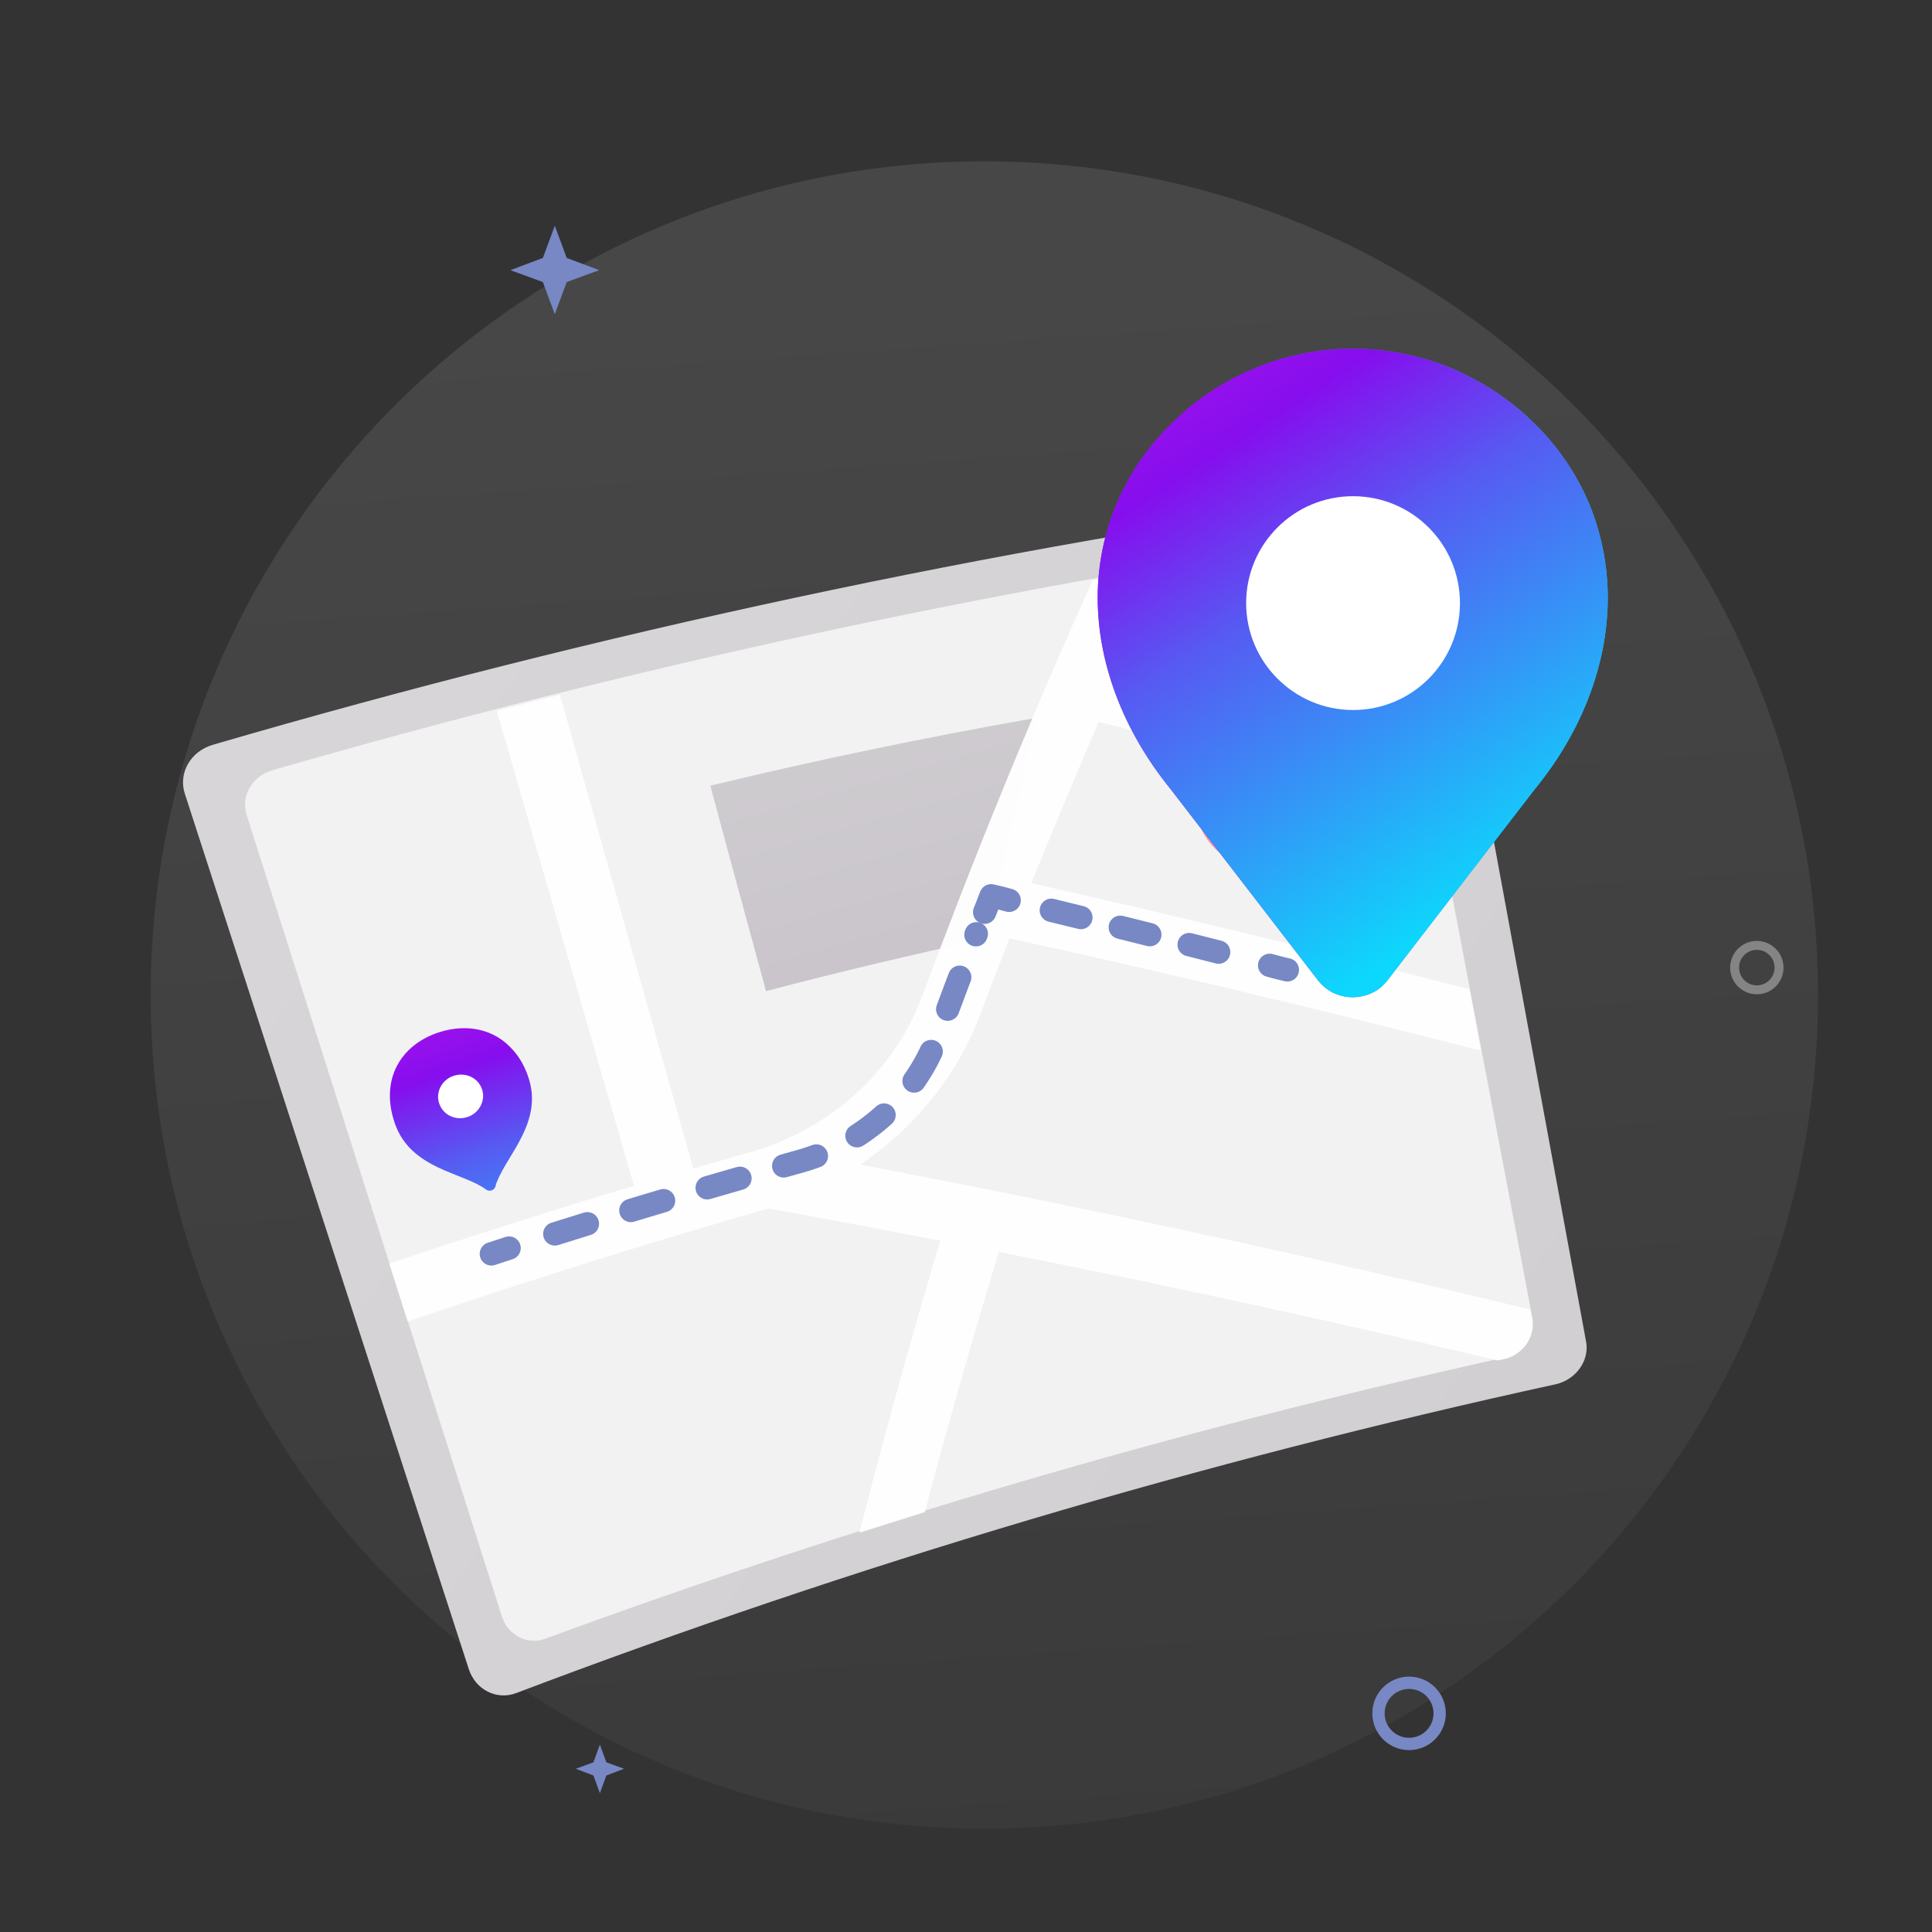 <?xml version="1.0" encoding="utf-8"?>
<!-- Generator: Adobe Illustrator 18.0.0, SVG Export Plug-In . SVG Version: 6.00 Build 0)  -->
<!DOCTYPE svg PUBLIC "-//W3C//DTD SVG 1.1//EN" "http://www.w3.org/Graphics/SVG/1.1/DTD/svg11.dtd">
<svg version="1.1" id="Layer_1" xmlns="http://www.w3.org/2000/svg" xmlns:xlink="http://www.w3.org/1999/xlink" x="0px" y="0px"
	 viewBox="0 0 600 600" enable-background="new 0 0 600 600" xml:space="preserve">
<rect x="0" y="0" width="600" height="600" fill="#333333" stroke="none"/>
<linearGradient id="SVGID_1_" gradientUnits="userSpaceOnUse" x1="290.267" y1="89.053" x2="329.428" y2="645.698">
	<stop  offset="5.376344e-003" style="stop-color:#C9C9C9;stop-opacity:0.2"/>
	<stop  offset="0.262" style="stop-color:#ABABAB;stop-opacity:0.2"/>
	<stop  offset="0.759" style="stop-color:#747474;stop-opacity:0.2"/>
	<stop  offset="1" style="stop-color:#5E5E5E;stop-opacity:0.2"/>
</linearGradient>
<path opacity="0.67" fill="url(#SVGID_1_)" d="M46.8,309c0,143,115.9,258.9,258.9,258.9c143,0,258.9-115.9,258.9-258.9
	c0-143-115.9-258.9-258.9-258.9C162.7,50.1,46.8,166,46.8,309"/>
<rect x="29.5" y="76.6" fill="none" width="579" height="488.6"/>
<g>
	
		<linearGradient id="SVGID_2_" gradientUnits="userSpaceOnUse" x1="-397.793" y1="-434.356" x2="5754.583" y2="6649.333" gradientTransform="matrix(0.97 -0.245 0.245 0.97 -52.235 78.94)">
		<stop  offset="0" style="stop-color:#E0E0E0"/>
		<stop  offset="0.132" style="stop-color:#D2CFD3"/>
		<stop  offset="0.301" style="stop-color:#C7C3C9"/>
		<stop  offset="0.523" style="stop-color:#C1BBC3"/>
		<stop  offset="1" style="stop-color:#BFB9C1"/>
	</linearGradient>
	<path fill="url(#SVGID_2_)" d="M483.1,429.9c-109.9,24-217.8,56.1-322.8,95.9c-6,2.3-12.6-1-14.7-7.4
		c-29.4-90.6-58.8-181.3-88.2-271.9c-2.1-6.4,1.8-13.2,8.7-15.2c119.6-34.9,241.5-61,364.8-78c7.1-1,13.7,3.1,14.8,9.1
		c15.6,84.8,31.3,169.6,46.9,254.4C493.6,422.6,489.4,428.5,483.1,429.9z"/>
	<path fill="#F2F2F2" d="M431.4,175.1c14.8,78.1,29.7,156.1,44.5,234.2c1,5.5-2.8,11-8.7,12.3c-101.2,22.4-200.7,51.6-297.8,87.3
		c-5.6,2.1-11.6-1-13.5-6.8c-26.4-83-52.9-166-79.3-249c-1.9-5.8,1.7-12.1,8-13.9c109.4-31.6,220.7-55.7,333.1-72.3
		C424.3,165.9,430.4,169.6,431.4,175.1z"/>
	<g>
		
			<linearGradient id="SVGID_3_" gradientUnits="userSpaceOnUse" x1="120.721" y1="233.422" x2="105.222" y2="345.792" gradientTransform="matrix(0.897 -0.442 0.442 0.897 -78.933 152.625)">
			<stop  offset="1.612903e-002" style="stop-color:#A913EA"/>
			<stop  offset="0.221" style="stop-color:#860EEE"/>
			<stop  offset="0.456" style="stop-color:#565BF2"/>
			<stop  offset="0.738" style="stop-color:#309CF7"/>
			<stop  offset="0.989" style="stop-color:#0DD7FC"/>
		</linearGradient>
		<path fill="url(#SVGID_3_)" d="M164.2,334.9c4.3,13.3-6.3,23.4-9.7,31.7c-0.3,0.6-0.5,1.2-0.6,1.8c-0.4,1.3-1.9,1.8-3,1
			c-7-5.3-23.4-6.2-28.3-20.6c-4.7-13.7,2-24.4,13.7-28.2c8.6-2.8,17.3-1.1,23,5.5C161.4,328.4,163.1,331.4,164.2,334.9z"/>
		<path fill="#FFFFFF" d="M149.7,338.3c1.2,3.5-0.9,7.4-4.5,8.6c-3.7,1.2-7.6-0.6-8.8-4.2c-1.2-3.5,0.8-7.4,4.5-8.6
			C144.6,332.9,148.5,334.7,149.7,338.3z"/>
	</g>
	<g>
		
			<linearGradient id="SVGID_4_" gradientUnits="userSpaceOnUse" x1="385.51" y1="263.643" x2="371.016" y2="368.723" gradientTransform="matrix(0.897 -0.442 0.442 0.897 -78.933 152.625)">
			<stop  offset="9.500000e-007" style="stop-color:#FFC3AB"/>
			<stop  offset="1" style="stop-color:#FF47AD"/>
		</linearGradient>
		<path fill="url(#SVGID_4_)" d="M415.3,245.5c2.9,12.7-8.8,21.1-13.1,28.4c-0.3,0.5-0.6,1.1-0.8,1.6c-0.5,1.2-2.1,1.5-3.1,0.7
			c-6.5-5.6-22.8-7.9-26.2-21.7c-3.2-13.1,4.6-22.4,16.8-24.9c9-1.8,17.5,0.6,22.6,7.3C413.2,239.2,414.5,242.1,415.3,245.5z"/>
		
			<linearGradient id="SVGID_5_" gradientUnits="userSpaceOnUse" x1="344.185" y1="199.762" x2="420.102" y2="376.012" gradientTransform="matrix(0.897 -0.442 0.442 0.897 -78.933 152.625)">
			<stop  offset="9.500000e-007" style="stop-color:#FFC3AB"/>
			<stop  offset="1" style="stop-color:#FF47AD"/>
		</linearGradient>
		<path fill="url(#SVGID_5_)" d="M415.3,245.5c2.9,12.7-8.8,21.1-13.1,28.4c-4.1-2.8-7.6-6.5-9-12.1c-3.1-13.1,4.7-22.3,16.9-24.7
			c0.4-0.1,0.9-0.2,1.3-0.2C413.2,239.2,414.5,242.1,415.3,245.5z"/>
		<path fill="#FFFFFF" d="M400.3,247.2c0.8,3.4-1.7,6.8-5.5,7.6c-3.8,0.8-7.6-1.3-8.4-4.7c-0.8-3.4,1.6-6.8,5.5-7.6
			C395.7,241.7,399.5,243.9,400.3,247.2z"/>
	</g>
	
		<linearGradient id="SVGID_6_" gradientUnits="userSpaceOnUse" x1="829.952" y1="22.015" x2="839.256" y2="407.203" gradientTransform="matrix(0.771 -0.195 0.245 0.97 -428.371 173.922)">
		<stop  offset="0" style="stop-color:#E0E0E0"/>
		<stop  offset="1" style="stop-color:#BFB9C1"/>
	</linearGradient>
	<path fill="url(#SVGID_6_)" d="M322,222.9c-5.4,22.6-10.6,45.4-15.4,68.5c-23,5-45.9,10.4-68.7,16.4c-5.8-21.3-11.6-42.5-17.3-63.8
		C254.1,235.9,287.9,228.9,322,222.9z"/>
	<path opacity="0.96" fill="#FFFFFF" d="M445.9,251.9c-1.2-6.4-2.4-12.8-3.7-19.2c-30.8-8.6-62-16.9-93.6-25
		c4.7-10.6,9.4-21,14.3-31.5c-7.9,1.3-15.8,2.7-23.6,4.1c-19,42.1-36.6,85.2-53,129.3c-8.7,23.2-28.4,41.1-53.3,48.2
		c-5.9,1.7-11.8,3.4-17.7,5.1c-13.8-49-27.6-98.1-41.4-147.1c-6.5,1.6-13.1,3.3-19.6,5c14.2,49.2,28.4,98.4,42.6,147.5
		c-25.5,7.6-50.8,15.7-76,24.1c1.9,6,3.8,12,5.7,18c37.1-12.6,74.4-24.3,112-35.1c17.9,3.2,35.7,6.6,53.4,10
		c-8.9,29.9-17.3,60.1-25.1,90.7c6.8-2.1,13.5-4.3,20.3-6.4c7.2-27.2,14.9-54.2,23-80.8c52.7,10.4,104.4,21.7,155,33.7
		c0.6-0.1,1.3-0.3,1.9-0.4c5.8-1.3,9.7-6.8,8.7-12.3c-0.2-1-0.4-2.1-0.6-3.1c-67.5-16.4-136.9-31.5-208-45
		c16.8-11.4,30-27.6,37.2-46.6c3-7.9,6-15.8,9.1-23.7c49.7,10.9,98.5,22.6,146.4,34.9c-1.2-6.4-2.4-12.7-3.6-19.1
		c-44.6-11.5-89.9-22.5-136-32.9c6.8-16.9,13.8-33.6,20.9-50.1C376.6,233.1,411.5,242.4,445.9,251.9z"/>
	<g>
		<path fill="none" stroke="#7788C4" stroke-width="7.249" stroke-linecap="round" stroke-linejoin="round" d="M152.6,389.4
			c1.8-0.6,3.6-1.2,5.5-1.8"/>
		
			<path fill="none" stroke="#7788C4" stroke-width="7.249" stroke-linecap="round" stroke-linejoin="round" stroke-dasharray="10.595,14.126" d="
			M172.3,383.2c25.2-7.9,50.5-15.4,76-22.5c19.9-5.5,35.9-20.1,42.8-38.7c4-10.7,8-21.4,12.1-32"/>
		<path fill="none" stroke="#7788C4" stroke-width="7.249" stroke-linecap="round" stroke-linejoin="round" d="M305.8,283.3
			c0.7-1.7,1.3-3.4,2-5.1c1.9,0.4,3.8,0.9,5.6,1.4"/>
		
			<path fill="none" stroke="#7788C4" stroke-width="7.249" stroke-linecap="round" stroke-linejoin="round" stroke-dasharray="9.452,12.602" d="
			M326.5,282.7c20.6,5,41.1,10.2,61.4,15.4"/>
		<path fill="none" stroke="#7788C4" stroke-width="7.249" stroke-linecap="round" stroke-linejoin="round" d="M394.3,299.8
			c1.8,0.5,3.7,1,5.5,1.4"/>
	</g>
</g>
<g>
	<defs>
		<path id="SVGID_7_" d="M389.6,114.4c-9.7,4-18.6,9.9-26,17.4c-7.2,7-12.9,15.4-16.8,24.6c-3.9,9.2-5.9,19.2-5.9,29.2
			c0,20.3,7.9,41.3,22.6,59.4l45.7,59.3c1.3,1.7,2.9,3,4.8,4c1.9,0.9,4,1.4,6.1,1.4c2.1,0,4.2-0.5,6.1-1.4c1.9-0.9,3.5-2.3,4.8-4
			l45.7-59.3c14.8-18.1,22.6-39.1,22.6-59.4c0-10-2-20-5.8-29.2c-3.9-9.2-9.6-17.6-16.7-24.6c-7.4-7.4-16.3-13.3-26-17.4
			c-9.7-4-20.1-6.1-30.7-6.1C409.7,108.3,399.3,110.3,389.6,114.4"/>
	</defs>
	<linearGradient id="SVGID_8_" gradientUnits="userSpaceOnUse" x1="340.966" y1="208.979" x2="499.498" y2="208.979">
		<stop  offset="1.612903e-002" style="stop-color:#A913EA"/>
		<stop  offset="0.221" style="stop-color:#860EEE"/>
		<stop  offset="0.456" style="stop-color:#565BF2"/>
		<stop  offset="0.738" style="stop-color:#309CF7"/>
		<stop  offset="0.989" style="stop-color:#0DD7FC"/>
	</linearGradient>
	<use xlink:href="#SVGID_7_"  overflow="visible" fill="url(#SVGID_8_)"/>
	<clipPath id="SVGID_9_">
		<use xlink:href="#SVGID_7_"  overflow="visible"/>
	</clipPath>
	
		<linearGradient id="SVGID_10_" gradientUnits="userSpaceOnUse" x1="2.426" y1="720.072" x2="3.337" y2="720.072" gradientTransform="matrix(126.393 195.073 -195.073 126.393 140510.797 -91383.055)">
		<stop  offset="1.612903e-002" style="stop-color:#A913EA"/>
		<stop  offset="0.221" style="stop-color:#860EEE"/>
		<stop  offset="0.456" style="stop-color:#565BF2"/>
		<stop  offset="0.738" style="stop-color:#309CF7"/>
		<stop  offset="0.989" style="stop-color:#0DD7FC"/>
	</linearGradient>
	<polygon clip-path="url(#SVGID_9_)" fill="url(#SVGID_10_)" points="249,167.8 387.8,382.1 591.4,250.1 452.6,35.9 	"/>
</g>
<g>
	<defs>
		<rect id="SVGID_11_" x="142.8" y="97.6" width="418.3" height="353"/>
	</defs>
	<clipPath id="SVGID_12_">
		<use xlink:href="#SVGID_11_"  overflow="visible"/>
	</clipPath>
	<path clip-path="url(#SVGID_12_)" fill="#FFFFFF" d="M420.2,220.5c18.4,0,33.2-14.9,33.2-33.2c0-18.4-14.9-33.2-33.2-33.2
		c-18.4,0-33.2,14.9-33.2,33.2C387,205.6,401.9,220.5,420.2,220.5"/>
</g>
<polygon fill="#7788C4" points="186.3,541.8 188.3,547.3 193.8,549.3 188.3,551.4 186.3,556.9 184.3,551.4 178.8,549.3 184.3,547.3 
	"/>
<polygon fill="#7788C4" points="172.3,70.1 176,80.1 186.1,83.9 176,87.6 172.3,97.6 168.6,87.6 158.5,83.9 168.6,80.1 "/>
<circle fill="none" stroke="#7788C4" stroke-width="3.824" cx="437.6" cy="532.1" r="9.5"/>
<circle fill="none" stroke="#848484" stroke-width="2.773" cx="545.6" cy="300.5" r="6.9"/>
</svg>
